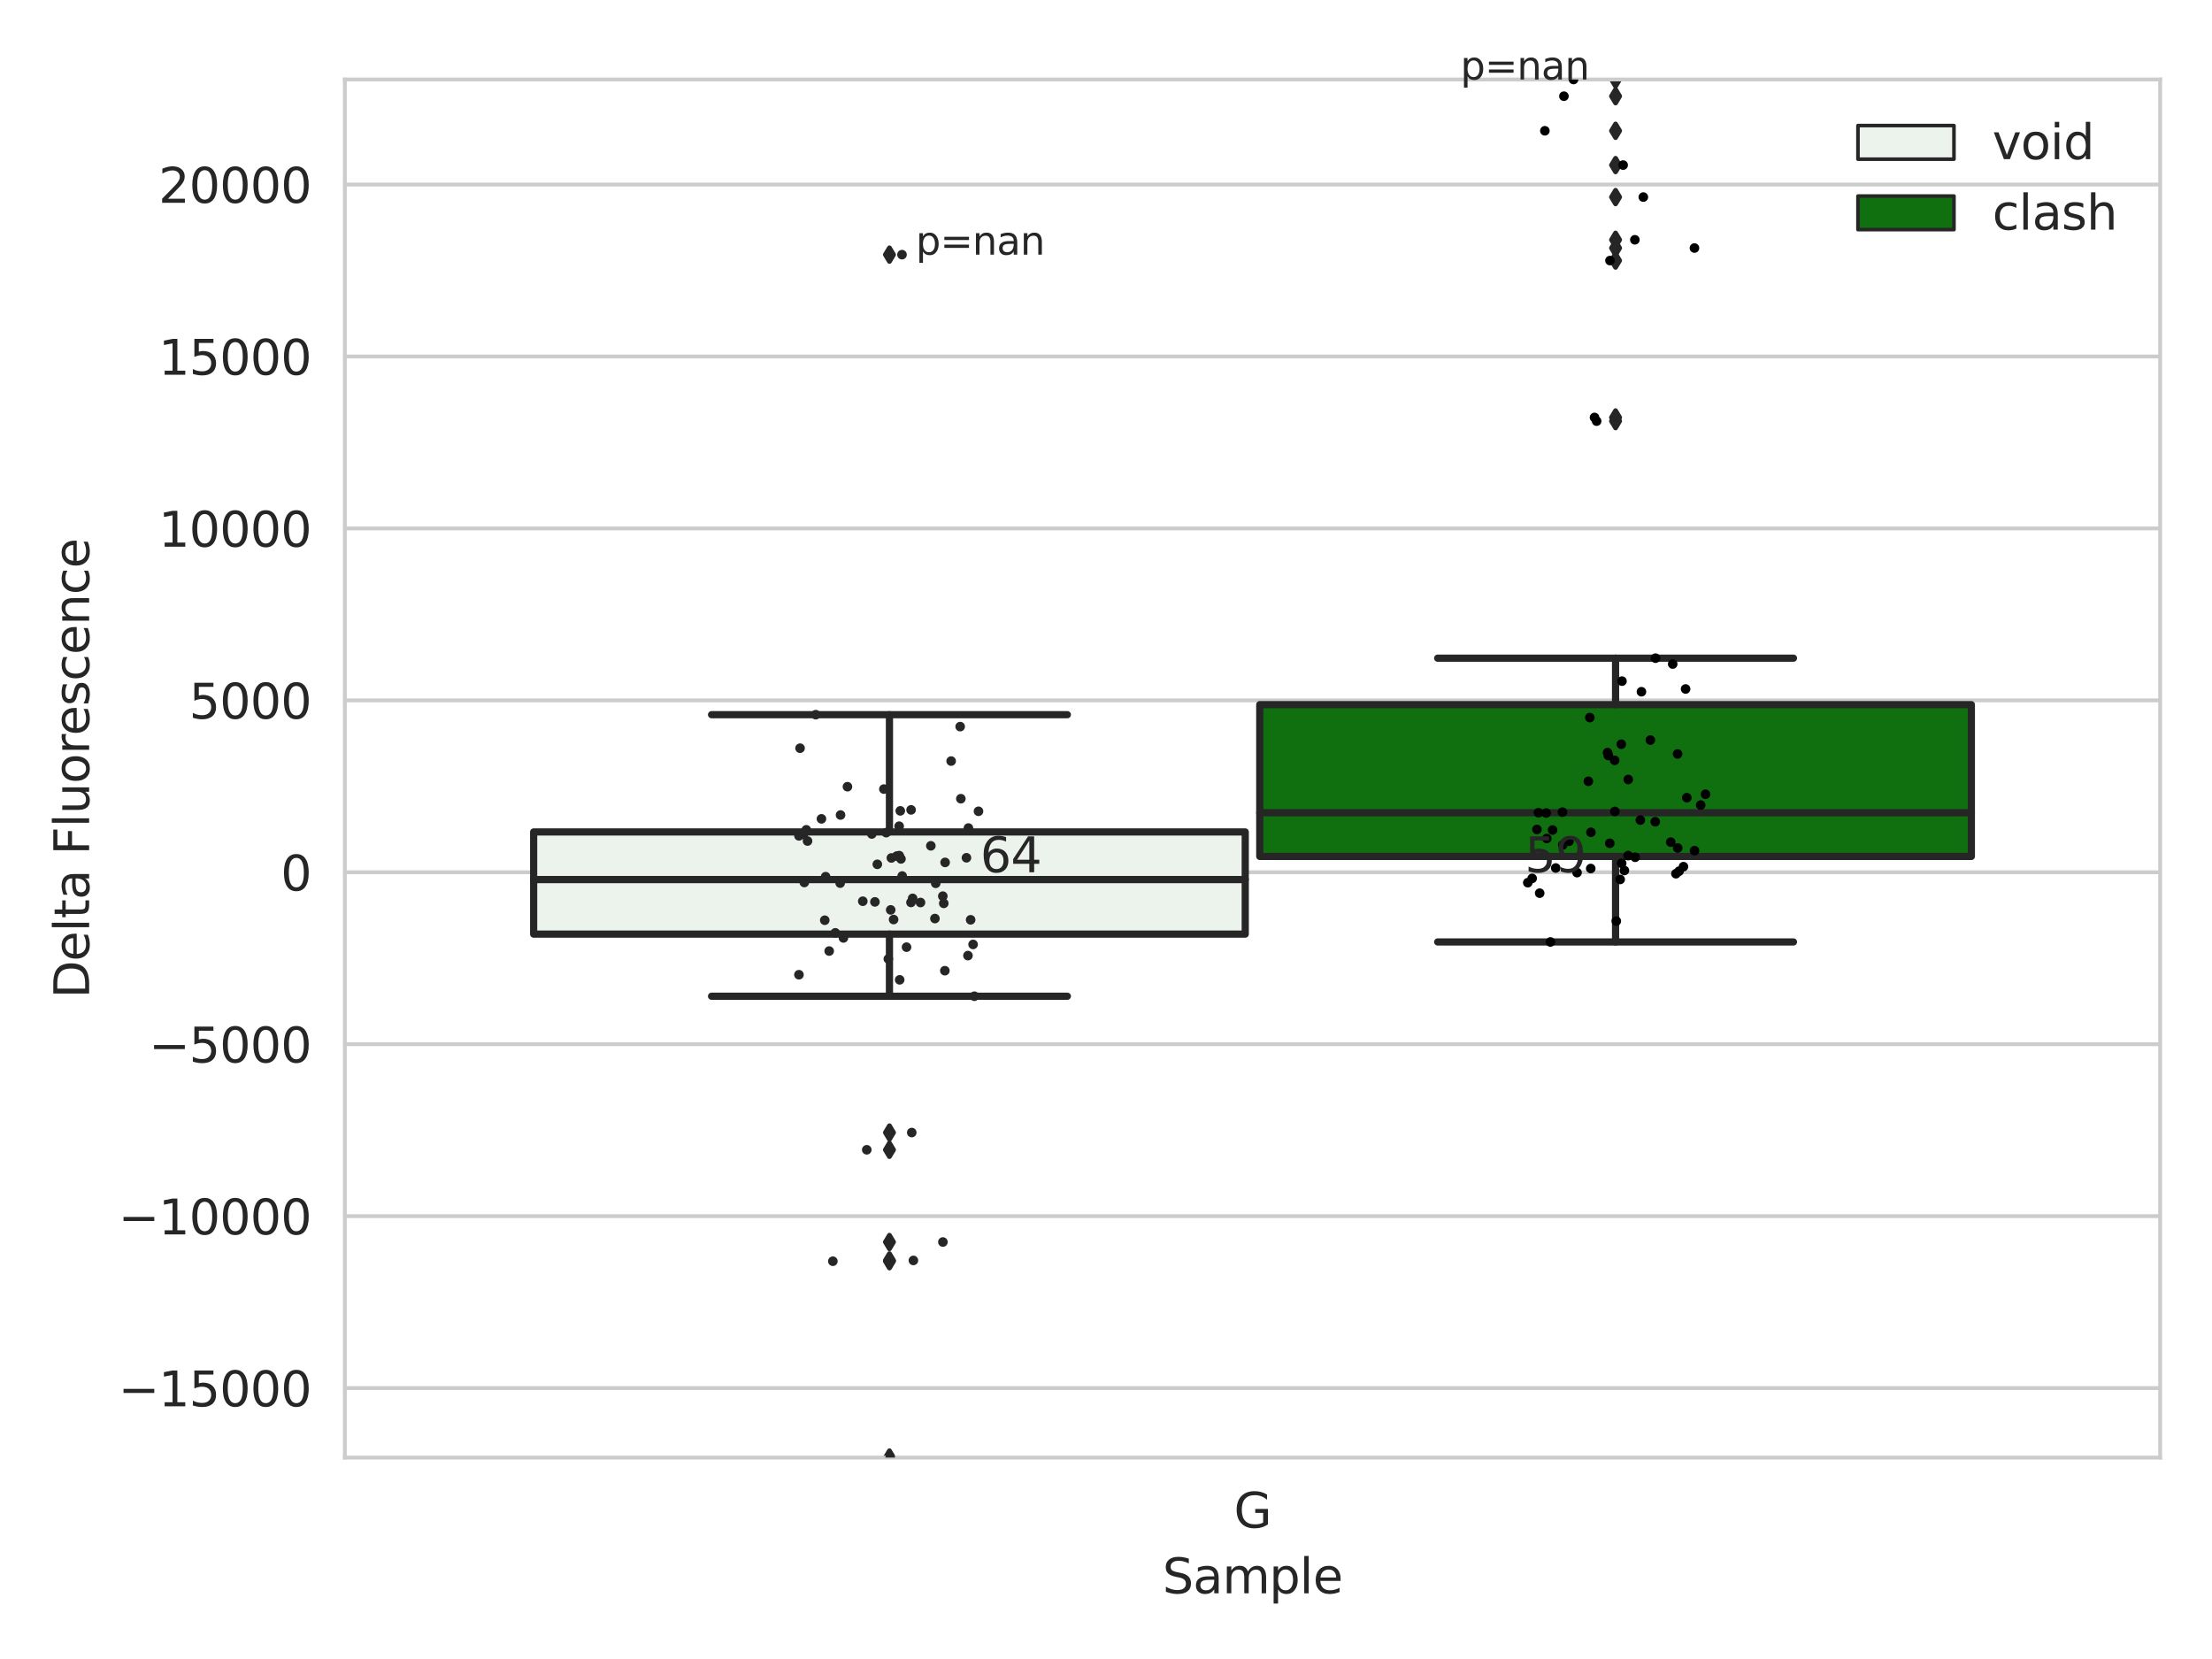 <?xml version="1.0" encoding="utf-8" standalone="no"?>
<!DOCTYPE svg PUBLIC "-//W3C//DTD SVG 1.1//EN"
  "http://www.w3.org/Graphics/SVG/1.1/DTD/svg11.dtd">
<svg xmlns:xlink="http://www.w3.org/1999/xlink" width="460.8pt" height="345.6pt" viewBox="0 0 460.8 345.6" xmlns="http://www.w3.org/2000/svg" version="1.1">
 <defs>
  <style type="text/css">*{stroke-linejoin: round; stroke-linecap: butt}</style>
 </defs>
 <g id="figure_1">
  <g id="patch_1">
   <path d="M 0 345.6 
L 460.8 345.6 
L 460.8 0 
L 0 0 
z
" style="fill: #ffffff"/>
  </g>
  <g id="axes_1">
   <g id="patch_2">
    <path d="M 71.84 303.64 
L 450 303.64 
L 450 16.56 
L 71.84 16.56 
z
" style="fill: #ffffff"/>
   </g>
   <g id="matplotlib.axis_1">
    <g id="xtick_1">
     <g id="text_1">
      <!-- G -->
      <g style="fill: #262626" transform="translate(257.046 318.238)scale(0.1 -0.1)">
       <defs>
        <path id="DejaVuSans-47" d="M 3809 666 
L 3809 1919 
L 2778 1919 
L 2778 2438 
L 4434 2438 
L 4434 434 
Q 4069 175 3628 42 
Q 3188 -91 2688 -91 
Q 1594 -91 976 548 
Q 359 1188 359 2328 
Q 359 3472 976 4111 
Q 1594 4750 2688 4750 
Q 3144 4750 3555 4637 
Q 3966 4525 4313 4306 
L 4313 3634 
Q 3963 3931 3569 4081 
Q 3175 4231 2741 4231 
Q 1884 4231 1454 3753 
Q 1025 3275 1025 2328 
Q 1025 1384 1454 906 
Q 1884 428 2741 428 
Q 3075 428 3337 486 
Q 3600 544 3809 666 
z
" transform="scale(0.016)"/>
       </defs>
       <use xlink:href="#DejaVuSans-47"/>
      </g>
     </g>
    </g>
    <g id="text_2">
     <!-- Sample -->
     <g style="fill: #262626" transform="translate(242.172 331.917)scale(0.1 -0.1)">
      <defs>
       <path id="DejaVuSans-53" d="M 3425 4513 
L 3425 3897 
Q 3066 4069 2747 4153 
Q 2428 4238 2131 4238 
Q 1616 4238 1336 4038 
Q 1056 3838 1056 3469 
Q 1056 3159 1242 3001 
Q 1428 2844 1947 2747 
L 2328 2669 
Q 3034 2534 3370 2195 
Q 3706 1856 3706 1288 
Q 3706 609 3251 259 
Q 2797 -91 1919 -91 
Q 1588 -91 1214 -16 
Q 841 59 441 206 
L 441 856 
Q 825 641 1194 531 
Q 1563 422 1919 422 
Q 2459 422 2753 634 
Q 3047 847 3047 1241 
Q 3047 1584 2836 1778 
Q 2625 1972 2144 2069 
L 1759 2144 
Q 1053 2284 737 2584 
Q 422 2884 422 3419 
Q 422 4038 858 4394 
Q 1294 4750 2059 4750 
Q 2388 4750 2728 4690 
Q 3069 4631 3425 4513 
z
" transform="scale(0.016)"/>
       <path id="DejaVuSans-61" d="M 2194 1759 
Q 1497 1759 1228 1600 
Q 959 1441 959 1056 
Q 959 750 1161 570 
Q 1363 391 1709 391 
Q 2188 391 2477 730 
Q 2766 1069 2766 1631 
L 2766 1759 
L 2194 1759 
z
M 3341 1997 
L 3341 0 
L 2766 0 
L 2766 531 
Q 2569 213 2275 61 
Q 1981 -91 1556 -91 
Q 1019 -91 701 211 
Q 384 513 384 1019 
Q 384 1609 779 1909 
Q 1175 2209 1959 2209 
L 2766 2209 
L 2766 2266 
Q 2766 2663 2505 2880 
Q 2244 3097 1772 3097 
Q 1472 3097 1187 3025 
Q 903 2953 641 2809 
L 641 3341 
Q 956 3463 1253 3523 
Q 1550 3584 1831 3584 
Q 2591 3584 2966 3190 
Q 3341 2797 3341 1997 
z
" transform="scale(0.016)"/>
       <path id="DejaVuSans-6d" d="M 3328 2828 
Q 3544 3216 3844 3400 
Q 4144 3584 4550 3584 
Q 5097 3584 5394 3201 
Q 5691 2819 5691 2113 
L 5691 0 
L 5113 0 
L 5113 2094 
Q 5113 2597 4934 2840 
Q 4756 3084 4391 3084 
Q 3944 3084 3684 2787 
Q 3425 2491 3425 1978 
L 3425 0 
L 2847 0 
L 2847 2094 
Q 2847 2600 2669 2842 
Q 2491 3084 2119 3084 
Q 1678 3084 1418 2786 
Q 1159 2488 1159 1978 
L 1159 0 
L 581 0 
L 581 3500 
L 1159 3500 
L 1159 2956 
Q 1356 3278 1631 3431 
Q 1906 3584 2284 3584 
Q 2666 3584 2933 3390 
Q 3200 3197 3328 2828 
z
" transform="scale(0.016)"/>
       <path id="DejaVuSans-70" d="M 1159 525 
L 1159 -1331 
L 581 -1331 
L 581 3500 
L 1159 3500 
L 1159 2969 
Q 1341 3281 1617 3432 
Q 1894 3584 2278 3584 
Q 2916 3584 3314 3078 
Q 3713 2572 3713 1747 
Q 3713 922 3314 415 
Q 2916 -91 2278 -91 
Q 1894 -91 1617 61 
Q 1341 213 1159 525 
z
M 3116 1747 
Q 3116 2381 2855 2742 
Q 2594 3103 2138 3103 
Q 1681 3103 1420 2742 
Q 1159 2381 1159 1747 
Q 1159 1113 1420 752 
Q 1681 391 2138 391 
Q 2594 391 2855 752 
Q 3116 1113 3116 1747 
z
" transform="scale(0.016)"/>
       <path id="DejaVuSans-6c" d="M 603 4863 
L 1178 4863 
L 1178 0 
L 603 0 
L 603 4863 
z
" transform="scale(0.016)"/>
       <path id="DejaVuSans-65" d="M 3597 1894 
L 3597 1613 
L 953 1613 
Q 991 1019 1311 708 
Q 1631 397 2203 397 
Q 2534 397 2845 478 
Q 3156 559 3463 722 
L 3463 178 
Q 3153 47 2828 -22 
Q 2503 -91 2169 -91 
Q 1331 -91 842 396 
Q 353 884 353 1716 
Q 353 2575 817 3079 
Q 1281 3584 2069 3584 
Q 2775 3584 3186 3129 
Q 3597 2675 3597 1894 
z
M 3022 2063 
Q 3016 2534 2758 2815 
Q 2500 3097 2075 3097 
Q 1594 3097 1305 2825 
Q 1016 2553 972 2059 
L 3022 2063 
z
" transform="scale(0.016)"/>
      </defs>
      <use xlink:href="#DejaVuSans-53"/>
      <use xlink:href="#DejaVuSans-61" x="63.477"/>
      <use xlink:href="#DejaVuSans-6d" x="124.756"/>
      <use xlink:href="#DejaVuSans-70" x="222.168"/>
      <use xlink:href="#DejaVuSans-6c" x="285.645"/>
      <use xlink:href="#DejaVuSans-65" x="313.428"/>
     </g>
    </g>
   </g>
   <g id="matplotlib.axis_2">
    <g id="ytick_1">
     <g id="line2d_1">
      <path d="M 71.84 289.162 
L 450 289.162 
" clip-path="url(#p9293b4b045)" style="fill: none; stroke: #cccccc; stroke-width: 0.8; stroke-linecap: round"/>
     </g>
     <g id="text_3">
      <!-- −15000 -->
      <g style="fill: #262626" transform="translate(24.648 292.961)scale(0.1 -0.1)">
       <defs>
        <path id="DejaVuSans-2212" d="M 678 2272 
L 4684 2272 
L 4684 1741 
L 678 1741 
L 678 2272 
z
" transform="scale(0.016)"/>
        <path id="DejaVuSans-31" d="M 794 531 
L 1825 531 
L 1825 4091 
L 703 3866 
L 703 4441 
L 1819 4666 
L 2450 4666 
L 2450 531 
L 3481 531 
L 3481 0 
L 794 0 
L 794 531 
z
" transform="scale(0.016)"/>
        <path id="DejaVuSans-35" d="M 691 4666 
L 3169 4666 
L 3169 4134 
L 1269 4134 
L 1269 2991 
Q 1406 3038 1543 3061 
Q 1681 3084 1819 3084 
Q 2600 3084 3056 2656 
Q 3513 2228 3513 1497 
Q 3513 744 3044 326 
Q 2575 -91 1722 -91 
Q 1428 -91 1123 -41 
Q 819 9 494 109 
L 494 744 
Q 775 591 1075 516 
Q 1375 441 1709 441 
Q 2250 441 2565 725 
Q 2881 1009 2881 1497 
Q 2881 1984 2565 2268 
Q 2250 2553 1709 2553 
Q 1456 2553 1204 2497 
Q 953 2441 691 2322 
L 691 4666 
z
" transform="scale(0.016)"/>
        <path id="DejaVuSans-30" d="M 2034 4250 
Q 1547 4250 1301 3770 
Q 1056 3291 1056 2328 
Q 1056 1369 1301 889 
Q 1547 409 2034 409 
Q 2525 409 2770 889 
Q 3016 1369 3016 2328 
Q 3016 3291 2770 3770 
Q 2525 4250 2034 4250 
z
M 2034 4750 
Q 2819 4750 3233 4129 
Q 3647 3509 3647 2328 
Q 3647 1150 3233 529 
Q 2819 -91 2034 -91 
Q 1250 -91 836 529 
Q 422 1150 422 2328 
Q 422 3509 836 4129 
Q 1250 4750 2034 4750 
z
" transform="scale(0.016)"/>
       </defs>
       <use xlink:href="#DejaVuSans-2212"/>
       <use xlink:href="#DejaVuSans-31" x="83.789"/>
       <use xlink:href="#DejaVuSans-35" x="147.412"/>
       <use xlink:href="#DejaVuSans-30" x="211.035"/>
       <use xlink:href="#DejaVuSans-30" x="274.658"/>
       <use xlink:href="#DejaVuSans-30" x="338.281"/>
      </g>
     </g>
    </g>
    <g id="ytick_2">
     <g id="line2d_2">
      <path d="M 71.84 253.346 
L 450 253.346 
" clip-path="url(#p9293b4b045)" style="fill: none; stroke: #cccccc; stroke-width: 0.8; stroke-linecap: round"/>
     </g>
     <g id="text_4">
      <!-- −10000 -->
      <g style="fill: #262626" transform="translate(24.648 257.145)scale(0.1 -0.1)">
       <use xlink:href="#DejaVuSans-2212"/>
       <use xlink:href="#DejaVuSans-31" x="83.789"/>
       <use xlink:href="#DejaVuSans-30" x="147.412"/>
       <use xlink:href="#DejaVuSans-30" x="211.035"/>
       <use xlink:href="#DejaVuSans-30" x="274.658"/>
       <use xlink:href="#DejaVuSans-30" x="338.281"/>
      </g>
     </g>
    </g>
    <g id="ytick_3">
     <g id="line2d_3">
      <path d="M 71.84 217.53 
L 450 217.53 
" clip-path="url(#p9293b4b045)" style="fill: none; stroke: #cccccc; stroke-width: 0.8; stroke-linecap: round"/>
     </g>
     <g id="text_5">
      <!-- −5000 -->
      <g style="fill: #262626" transform="translate(31.01 221.329)scale(0.1 -0.1)">
       <use xlink:href="#DejaVuSans-2212"/>
       <use xlink:href="#DejaVuSans-35" x="83.789"/>
       <use xlink:href="#DejaVuSans-30" x="147.412"/>
       <use xlink:href="#DejaVuSans-30" x="211.035"/>
       <use xlink:href="#DejaVuSans-30" x="274.658"/>
      </g>
     </g>
    </g>
    <g id="ytick_4">
     <g id="line2d_4">
      <path d="M 71.84 181.713 
L 450 181.713 
" clip-path="url(#p9293b4b045)" style="fill: none; stroke: #cccccc; stroke-width: 0.8; stroke-linecap: round"/>
     </g>
     <g id="text_6">
      <!-- 0 -->
      <g style="fill: #262626" transform="translate(58.477 185.512)scale(0.1 -0.1)">
       <use xlink:href="#DejaVuSans-30"/>
      </g>
     </g>
    </g>
    <g id="ytick_5">
     <g id="line2d_5">
      <path d="M 71.84 145.897 
L 450 145.897 
" clip-path="url(#p9293b4b045)" style="fill: none; stroke: #cccccc; stroke-width: 0.8; stroke-linecap: round"/>
     </g>
     <g id="text_7">
      <!-- 5000 -->
      <g style="fill: #262626" transform="translate(39.39 149.696)scale(0.1 -0.1)">
       <use xlink:href="#DejaVuSans-35"/>
       <use xlink:href="#DejaVuSans-30" x="63.623"/>
       <use xlink:href="#DejaVuSans-30" x="127.246"/>
       <use xlink:href="#DejaVuSans-30" x="190.869"/>
      </g>
     </g>
    </g>
    <g id="ytick_6">
     <g id="line2d_6">
      <path d="M 71.84 110.081 
L 450 110.081 
" clip-path="url(#p9293b4b045)" style="fill: none; stroke: #cccccc; stroke-width: 0.8; stroke-linecap: round"/>
     </g>
     <g id="text_8">
      <!-- 10000 -->
      <g style="fill: #262626" transform="translate(33.028 113.88)scale(0.1 -0.1)">
       <use xlink:href="#DejaVuSans-31"/>
       <use xlink:href="#DejaVuSans-30" x="63.623"/>
       <use xlink:href="#DejaVuSans-30" x="127.246"/>
       <use xlink:href="#DejaVuSans-30" x="190.869"/>
       <use xlink:href="#DejaVuSans-30" x="254.492"/>
      </g>
     </g>
    </g>
    <g id="ytick_7">
     <g id="line2d_7">
      <path d="M 71.84 74.264 
L 450 74.264 
" clip-path="url(#p9293b4b045)" style="fill: none; stroke: #cccccc; stroke-width: 0.8; stroke-linecap: round"/>
     </g>
     <g id="text_9">
      <!-- 15000 -->
      <g style="fill: #262626" transform="translate(33.028 78.063)scale(0.1 -0.1)">
       <use xlink:href="#DejaVuSans-31"/>
       <use xlink:href="#DejaVuSans-35" x="63.623"/>
       <use xlink:href="#DejaVuSans-30" x="127.246"/>
       <use xlink:href="#DejaVuSans-30" x="190.869"/>
       <use xlink:href="#DejaVuSans-30" x="254.492"/>
      </g>
     </g>
    </g>
    <g id="ytick_8">
     <g id="line2d_8">
      <path d="M 71.84 38.448 
L 450 38.448 
" clip-path="url(#p9293b4b045)" style="fill: none; stroke: #cccccc; stroke-width: 0.8; stroke-linecap: round"/>
     </g>
     <g id="text_10">
      <!-- 20000 -->
      <g style="fill: #262626" transform="translate(33.028 42.247)scale(0.1 -0.1)">
       <defs>
        <path id="DejaVuSans-32" d="M 1228 531 
L 3431 531 
L 3431 0 
L 469 0 
L 469 531 
Q 828 903 1448 1529 
Q 2069 2156 2228 2338 
Q 2531 2678 2651 2914 
Q 2772 3150 2772 3378 
Q 2772 3750 2511 3984 
Q 2250 4219 1831 4219 
Q 1534 4219 1204 4116 
Q 875 4013 500 3803 
L 500 4441 
Q 881 4594 1212 4672 
Q 1544 4750 1819 4750 
Q 2544 4750 2975 4387 
Q 3406 4025 3406 3419 
Q 3406 3131 3298 2873 
Q 3191 2616 2906 2266 
Q 2828 2175 2409 1742 
Q 1991 1309 1228 531 
z
" transform="scale(0.016)"/>
       </defs>
       <use xlink:href="#DejaVuSans-32"/>
       <use xlink:href="#DejaVuSans-30" x="63.623"/>
       <use xlink:href="#DejaVuSans-30" x="127.246"/>
       <use xlink:href="#DejaVuSans-30" x="190.869"/>
       <use xlink:href="#DejaVuSans-30" x="254.492"/>
      </g>
     </g>
    </g>
    <g id="text_11">
     <!-- Delta Fluorescence -->
     <g style="fill: #262626" transform="translate(18.568 207.967)rotate(-90)scale(0.1 -0.1)">
      <defs>
       <path id="DejaVuSans-44" d="M 1259 4147 
L 1259 519 
L 2022 519 
Q 2988 519 3436 956 
Q 3884 1394 3884 2338 
Q 3884 3275 3436 3711 
Q 2988 4147 2022 4147 
L 1259 4147 
z
M 628 4666 
L 1925 4666 
Q 3281 4666 3915 4102 
Q 4550 3538 4550 2338 
Q 4550 1131 3912 565 
Q 3275 0 1925 0 
L 628 0 
L 628 4666 
z
" transform="scale(0.016)"/>
       <path id="DejaVuSans-74" d="M 1172 4494 
L 1172 3500 
L 2356 3500 
L 2356 3053 
L 1172 3053 
L 1172 1153 
Q 1172 725 1289 603 
Q 1406 481 1766 481 
L 2356 481 
L 2356 0 
L 1766 0 
Q 1100 0 847 248 
Q 594 497 594 1153 
L 594 3053 
L 172 3053 
L 172 3500 
L 594 3500 
L 594 4494 
L 1172 4494 
z
" transform="scale(0.016)"/>
       <path id="DejaVuSans-20" transform="scale(0.016)"/>
       <path id="DejaVuSans-46" d="M 628 4666 
L 3309 4666 
L 3309 4134 
L 1259 4134 
L 1259 2759 
L 3109 2759 
L 3109 2228 
L 1259 2228 
L 1259 0 
L 628 0 
L 628 4666 
z
" transform="scale(0.016)"/>
       <path id="DejaVuSans-75" d="M 544 1381 
L 544 3500 
L 1119 3500 
L 1119 1403 
Q 1119 906 1312 657 
Q 1506 409 1894 409 
Q 2359 409 2629 706 
Q 2900 1003 2900 1516 
L 2900 3500 
L 3475 3500 
L 3475 0 
L 2900 0 
L 2900 538 
Q 2691 219 2414 64 
Q 2138 -91 1772 -91 
Q 1169 -91 856 284 
Q 544 659 544 1381 
z
M 1991 3584 
L 1991 3584 
z
" transform="scale(0.016)"/>
       <path id="DejaVuSans-6f" d="M 1959 3097 
Q 1497 3097 1228 2736 
Q 959 2375 959 1747 
Q 959 1119 1226 758 
Q 1494 397 1959 397 
Q 2419 397 2687 759 
Q 2956 1122 2956 1747 
Q 2956 2369 2687 2733 
Q 2419 3097 1959 3097 
z
M 1959 3584 
Q 2709 3584 3137 3096 
Q 3566 2609 3566 1747 
Q 3566 888 3137 398 
Q 2709 -91 1959 -91 
Q 1206 -91 779 398 
Q 353 888 353 1747 
Q 353 2609 779 3096 
Q 1206 3584 1959 3584 
z
" transform="scale(0.016)"/>
       <path id="DejaVuSans-72" d="M 2631 2963 
Q 2534 3019 2420 3045 
Q 2306 3072 2169 3072 
Q 1681 3072 1420 2755 
Q 1159 2438 1159 1844 
L 1159 0 
L 581 0 
L 581 3500 
L 1159 3500 
L 1159 2956 
Q 1341 3275 1631 3429 
Q 1922 3584 2338 3584 
Q 2397 3584 2469 3576 
Q 2541 3569 2628 3553 
L 2631 2963 
z
" transform="scale(0.016)"/>
       <path id="DejaVuSans-73" d="M 2834 3397 
L 2834 2853 
Q 2591 2978 2328 3040 
Q 2066 3103 1784 3103 
Q 1356 3103 1142 2972 
Q 928 2841 928 2578 
Q 928 2378 1081 2264 
Q 1234 2150 1697 2047 
L 1894 2003 
Q 2506 1872 2764 1633 
Q 3022 1394 3022 966 
Q 3022 478 2636 193 
Q 2250 -91 1575 -91 
Q 1294 -91 989 -36 
Q 684 19 347 128 
L 347 722 
Q 666 556 975 473 
Q 1284 391 1588 391 
Q 1994 391 2212 530 
Q 2431 669 2431 922 
Q 2431 1156 2273 1281 
Q 2116 1406 1581 1522 
L 1381 1569 
Q 847 1681 609 1914 
Q 372 2147 372 2553 
Q 372 3047 722 3315 
Q 1072 3584 1716 3584 
Q 2034 3584 2315 3537 
Q 2597 3491 2834 3397 
z
" transform="scale(0.016)"/>
       <path id="DejaVuSans-63" d="M 3122 3366 
L 3122 2828 
Q 2878 2963 2633 3030 
Q 2388 3097 2138 3097 
Q 1578 3097 1268 2742 
Q 959 2388 959 1747 
Q 959 1106 1268 751 
Q 1578 397 2138 397 
Q 2388 397 2633 464 
Q 2878 531 3122 666 
L 3122 134 
Q 2881 22 2623 -34 
Q 2366 -91 2075 -91 
Q 1284 -91 818 406 
Q 353 903 353 1747 
Q 353 2603 823 3093 
Q 1294 3584 2113 3584 
Q 2378 3584 2631 3529 
Q 2884 3475 3122 3366 
z
" transform="scale(0.016)"/>
       <path id="DejaVuSans-6e" d="M 3513 2113 
L 3513 0 
L 2938 0 
L 2938 2094 
Q 2938 2591 2744 2837 
Q 2550 3084 2163 3084 
Q 1697 3084 1428 2787 
Q 1159 2491 1159 1978 
L 1159 0 
L 581 0 
L 581 3500 
L 1159 3500 
L 1159 2956 
Q 1366 3272 1645 3428 
Q 1925 3584 2291 3584 
Q 2894 3584 3203 3211 
Q 3513 2838 3513 2113 
z
" transform="scale(0.016)"/>
      </defs>
      <use xlink:href="#DejaVuSans-44"/>
      <use xlink:href="#DejaVuSans-65" x="77.002"/>
      <use xlink:href="#DejaVuSans-6c" x="138.525"/>
      <use xlink:href="#DejaVuSans-74" x="166.309"/>
      <use xlink:href="#DejaVuSans-61" x="205.518"/>
      <use xlink:href="#DejaVuSans-20" x="266.797"/>
      <use xlink:href="#DejaVuSans-46" x="298.584"/>
      <use xlink:href="#DejaVuSans-6c" x="356.104"/>
      <use xlink:href="#DejaVuSans-75" x="383.887"/>
      <use xlink:href="#DejaVuSans-6f" x="447.266"/>
      <use xlink:href="#DejaVuSans-72" x="508.447"/>
      <use xlink:href="#DejaVuSans-65" x="547.311"/>
      <use xlink:href="#DejaVuSans-73" x="608.834"/>
      <use xlink:href="#DejaVuSans-63" x="660.934"/>
      <use xlink:href="#DejaVuSans-65" x="715.914"/>
      <use xlink:href="#DejaVuSans-6e" x="777.438"/>
      <use xlink:href="#DejaVuSans-63" x="840.816"/>
      <use xlink:href="#DejaVuSans-65" x="895.797"/>
     </g>
    </g>
   </g>
   <g id="patch_3">
    <path d="M 111.169 194.594 
L 259.407 194.594 
L 259.407 173.308 
L 111.169 173.308 
L 111.169 194.594 
z
" clip-path="url(#p9293b4b045)" style="fill: #ecf2ec; stroke: #262626; stroke-width: 1.5; stroke-linejoin: miter"/>
   </g>
   <g id="patch_4">
    <path d="M 262.433 178.407 
L 410.671 178.407 
L 410.671 146.792 
L 262.433 146.792 
L 262.433 178.407 
z
" clip-path="url(#p9293b4b045)" style="fill: #107010; stroke: #262626; stroke-width: 1.5; stroke-linejoin: miter"/>
   </g>
   <g id="patch_5">
    <path d="M 260.92 181.713 
L 260.92 181.713 
L 260.92 181.713 
L 260.92 181.713 
z
" clip-path="url(#p9293b4b045)" style="fill: #ecf2ec; stroke: #262626; stroke-width: 0.75; stroke-linejoin: miter"/>
   </g>
   <g id="patch_6">
    <path d="M 260.92 181.713 
L 260.92 181.713 
L 260.92 181.713 
L 260.92 181.713 
z
" clip-path="url(#p9293b4b045)" style="fill: #107010; stroke: #262626; stroke-width: 0.75; stroke-linejoin: miter"/>
   </g>
   <g id="PathCollection_1"/>
   <g id="PathCollection_2"/>
   <g id="line2d_9">
    <path d="M 185.288 194.594 
L 185.288 207.533 
" clip-path="url(#p9293b4b045)" style="fill: none; stroke: #262626; stroke-width: 1.5; stroke-linecap: round"/>
   </g>
   <g id="line2d_10">
    <path d="M 185.288 173.308 
L 185.288 148.883 
" clip-path="url(#p9293b4b045)" style="fill: none; stroke: #262626; stroke-width: 1.5; stroke-linecap: round"/>
   </g>
   <g id="line2d_11">
    <path d="M 148.228 207.533 
L 222.348 207.533 
" clip-path="url(#p9293b4b045)" style="fill: none; stroke: #262626; stroke-width: 1.5; stroke-linecap: round"/>
   </g>
   <g id="line2d_12">
    <path d="M 148.228 148.883 
L 222.348 148.883 
" clip-path="url(#p9293b4b045)" style="fill: none; stroke: #262626; stroke-width: 1.5; stroke-linecap: round"/>
   </g>
   <g id="line2d_13">
    <defs>
     <path id="m25c0a0def0" d="M -0 1.414 
L 0.849 0 
L 0 -1.414 
L -0.849 -0 
z
" style="stroke: #262626; stroke-linejoin: miter"/>
    </defs>
    <g clip-path="url(#p9293b4b045)">
     <use xlink:href="#m25c0a0def0" x="185.288" y="239.521" style="fill: #262626; stroke: #262626; stroke-linejoin: miter"/>
     <use xlink:href="#m25c0a0def0" x="185.288" y="235.931" style="fill: #262626; stroke: #262626; stroke-linejoin: miter"/>
     <use xlink:href="#m25c0a0def0" x="185.288" y="303.64" style="fill: #262626; stroke: #262626; stroke-linejoin: miter"/>
     <use xlink:href="#m25c0a0def0" x="185.288" y="258.735" style="fill: #262626; stroke: #262626; stroke-linejoin: miter"/>
     <use xlink:href="#m25c0a0def0" x="185.288" y="262.572" style="fill: #262626; stroke: #262626; stroke-linejoin: miter"/>
     <use xlink:href="#m25c0a0def0" x="185.288" y="262.737" style="fill: #262626; stroke: #262626; stroke-linejoin: miter"/>
     <use xlink:href="#m25c0a0def0" x="185.288" y="53.049" style="fill: #262626; stroke: #262626; stroke-linejoin: miter"/>
    </g>
   </g>
   <g id="line2d_14">
    <path d="M 336.552 178.407 
L 336.552 196.226 
" clip-path="url(#p9293b4b045)" style="fill: none; stroke: #262626; stroke-width: 1.5; stroke-linecap: round"/>
   </g>
   <g id="line2d_15">
    <path d="M 336.552 146.792 
L 336.552 137.109 
" clip-path="url(#p9293b4b045)" style="fill: none; stroke: #262626; stroke-width: 1.5; stroke-linecap: round"/>
   </g>
   <g id="line2d_16">
    <path d="M 299.492 196.226 
L 373.612 196.226 
" clip-path="url(#p9293b4b045)" style="fill: none; stroke: #262626; stroke-width: 1.5; stroke-linecap: round"/>
   </g>
   <g id="line2d_17">
    <path d="M 299.492 137.109 
L 373.612 137.109 
" clip-path="url(#p9293b4b045)" style="fill: none; stroke: #262626; stroke-width: 1.5; stroke-linecap: round"/>
   </g>
   <g id="line2d_18">
    <g clip-path="url(#p9293b4b045)">
     <use xlink:href="#m25c0a0def0" x="336.552" y="41.056" style="fill: #262626; stroke: #262626; stroke-linejoin: miter"/>
     <use xlink:href="#m25c0a0def0" x="336.552" y="54.279" style="fill: #262626; stroke: #262626; stroke-linejoin: miter"/>
     <use xlink:href="#m25c0a0def0" x="336.552" y="86.965" style="fill: #262626; stroke: #262626; stroke-linejoin: miter"/>
     <use xlink:href="#m25c0a0def0" x="336.552" y="20.039" style="fill: #262626; stroke: #262626; stroke-linejoin: miter"/>
     <use xlink:href="#m25c0a0def0" x="336.552" y="16.56" style="fill: #262626; stroke: #262626; stroke-linejoin: miter"/>
     <use xlink:href="#m25c0a0def0" x="336.552" y="51.671" style="fill: #262626; stroke: #262626; stroke-linejoin: miter"/>
     <use xlink:href="#m25c0a0def0" x="336.552" y="27.246" style="fill: #262626; stroke: #262626; stroke-linejoin: miter"/>
     <use xlink:href="#m25c0a0def0" x="336.552" y="49.954" style="fill: #262626; stroke: #262626; stroke-linejoin: miter"/>
     <use xlink:href="#m25c0a0def0" x="336.552" y="87.726" style="fill: #262626; stroke: #262626; stroke-linejoin: miter"/>
     <use xlink:href="#m25c0a0def0" x="336.552" y="34.389" style="fill: #262626; stroke: #262626; stroke-linejoin: miter"/>
    </g>
   </g>
   <g id="line2d_19">
    <path d="M 111.169 183.232 
L 259.407 183.232 
" clip-path="url(#p9293b4b045)" style="fill: none; stroke: #262626; stroke-width: 1.5; stroke-linecap: round"/>
   </g>
   <g id="line2d_20">
    <path d="M 262.433 169.304 
L 410.671 169.304 
" clip-path="url(#p9293b4b045)" style="fill: none; stroke: #262626; stroke-width: 1.5; stroke-linecap: round"/>
   </g>
   <g id="patch_7">
    <path d="M 71.84 303.64 
L 71.84 16.56 
" style="fill: none; stroke: #cccccc; stroke-width: 0.8; stroke-linejoin: miter; stroke-linecap: square"/>
   </g>
   <g id="patch_8">
    <path d="M 450 303.64 
L 450 16.56 
" style="fill: none; stroke: #cccccc; stroke-width: 0.8; stroke-linejoin: miter; stroke-linecap: square"/>
   </g>
   <g id="patch_9">
    <path d="M 71.84 303.64 
L 450 303.64 
" style="fill: none; stroke: #cccccc; stroke-width: 0.8; stroke-linejoin: miter; stroke-linecap: square"/>
   </g>
   <g id="patch_10">
    <path d="M 71.84 16.56 
L 450 16.56 
" style="fill: none; stroke: #cccccc; stroke-width: 0.8; stroke-linejoin: miter; stroke-linecap: square"/>
   </g>
   <g id="PathCollection_3">
    <defs>
     <path id="C0_0_ae62b85a29" d="M 0 1 
C 0.265 1 0.52 0.895 0.707 0.707 
C 0.895 0.52 1 0.265 1 -0 
C 1 -0.265 0.895 -0.52 0.707 -0.707 
C 0.52 -0.895 0.265 -1 0 -1 
C -0.265 -1 -0.52 -0.895 -0.707 -0.707 
C -0.895 -0.52 -1 -0.265 -1 0 
C -1 0.265 -0.895 0.52 -0.707 0.707 
C -0.52 0.895 -0.265 1 0 1 
z
"/>
    </defs>
    <g clip-path="url(#p9293b4b045)">
     <use xlink:href="#C0_0_ae62b85a29" x="200.163" y="166.385" style="fill: #262626"/>
    </g>
    <g clip-path="url(#p9293b4b045)">
     <use xlink:href="#C0_0_ae62b85a29" x="190.118" y="187.147" style="fill: #262626"/>
    </g>
    <g clip-path="url(#p9293b4b045)">
     <use xlink:href="#C0_0_ae62b85a29" x="194.931" y="184.012" style="fill: #262626"/>
    </g>
    <g clip-path="url(#p9293b4b045)">
     <use xlink:href="#C0_0_ae62b85a29" x="182.262" y="187.881" style="fill: #262626"/>
    </g>
    <g clip-path="url(#p9293b4b045)">
     <use xlink:href="#C0_0_ae62b85a29" x="167.376" y="173.829" style="fill: #262626"/>
    </g>
    <g clip-path="url(#p9293b4b045)">
     <use xlink:href="#C0_0_ae62b85a29" x="180.563" y="239.521" style="fill: #262626"/>
    </g>
    <g clip-path="url(#p9293b4b045)">
     <use xlink:href="#C0_0_ae62b85a29" x="189.935" y="235.931" style="fill: #262626"/>
    </g>
    <g clip-path="url(#p9293b4b045)">
     <use xlink:href="#C0_0_ae62b85a29" x="202.2" y="191.612" style="fill: #262626"/>
    </g>
    <g clip-path="url(#p9293b4b045)">
     <use xlink:href="#C0_0_ae62b85a29" x="198.139" y="158.544" style="fill: #262626"/>
    </g>
    <g clip-path="url(#p9293b4b045)">
     <use xlink:href="#C0_0_ae62b85a29" x="185.451" y="303.64" style="fill: #262626"/>
    </g>
    <g clip-path="url(#p9293b4b045)">
     <use xlink:href="#C0_0_ae62b85a29" x="196.424" y="258.735" style="fill: #262626"/>
    </g>
    <g clip-path="url(#p9293b4b045)">
     <use xlink:href="#C0_0_ae62b85a29" x="196.405" y="186.685" style="fill: #262626"/>
    </g>
    <g clip-path="url(#p9293b4b045)">
     <use xlink:href="#C0_0_ae62b85a29" x="201.737" y="172.494" style="fill: #262626"/>
    </g>
    <g clip-path="url(#p9293b4b045)">
     <use xlink:href="#C0_0_ae62b85a29" x="187.545" y="168.917" style="fill: #262626"/>
    </g>
    <g clip-path="url(#p9293b4b045)">
     <use xlink:href="#C0_0_ae62b85a29" x="176.54" y="163.885" style="fill: #262626"/>
    </g>
    <g clip-path="url(#p9293b4b045)">
     <use xlink:href="#C0_0_ae62b85a29" x="190.277" y="262.572" style="fill: #262626"/>
    </g>
    <g clip-path="url(#p9293b4b045)">
     <use xlink:href="#C0_0_ae62b85a29" x="188.847" y="197.31" style="fill: #262626"/>
    </g>
    <g clip-path="url(#p9293b4b045)">
     <use xlink:href="#C0_0_ae62b85a29" x="187.31" y="172.111" style="fill: #262626"/>
    </g>
    <g clip-path="url(#p9293b4b045)">
     <use xlink:href="#C0_0_ae62b85a29" x="171.813" y="191.701" style="fill: #262626"/>
    </g>
    <g clip-path="url(#p9293b4b045)">
     <use xlink:href="#C0_0_ae62b85a29" x="187.903" y="53.049" style="fill: #262626"/>
    </g>
    <g clip-path="url(#p9293b4b045)">
     <use xlink:href="#C0_0_ae62b85a29" x="187.42" y="204.116" style="fill: #262626"/>
    </g>
    <g clip-path="url(#p9293b4b045)">
     <use xlink:href="#C0_0_ae62b85a29" x="196.606" y="188.186" style="fill: #262626"/>
    </g>
    <g clip-path="url(#p9293b4b045)">
     <use xlink:href="#C0_0_ae62b85a29" x="174.014" y="194.33" style="fill: #262626"/>
    </g>
    <g clip-path="url(#p9293b4b045)">
     <use xlink:href="#C0_0_ae62b85a29" x="166.859" y="173.709" style="fill: #262626"/>
    </g>
    <g clip-path="url(#p9293b4b045)">
     <use xlink:href="#C0_0_ae62b85a29" x="175.705" y="195.387" style="fill: #262626"/>
    </g>
    <g clip-path="url(#p9293b4b045)">
     <use xlink:href="#C0_0_ae62b85a29" x="179.737" y="187.743" style="fill: #262626"/>
    </g>
    <g clip-path="url(#p9293b4b045)">
     <use xlink:href="#C0_0_ae62b85a29" x="201.645" y="199.067" style="fill: #262626"/>
    </g>
    <g clip-path="url(#p9293b4b045)">
     <use xlink:href="#C0_0_ae62b85a29" x="173.5" y="262.737" style="fill: #262626"/>
    </g>
    <g clip-path="url(#p9293b4b045)">
     <use xlink:href="#C0_0_ae62b85a29" x="175.022" y="183.97" style="fill: #262626"/>
    </g>
    <g clip-path="url(#p9293b4b045)">
     <use xlink:href="#C0_0_ae62b85a29" x="185.549" y="189.549" style="fill: #262626"/>
    </g>
    <g clip-path="url(#p9293b4b045)">
     <use xlink:href="#C0_0_ae62b85a29" x="172.735" y="198.12" style="fill: #262626"/>
    </g>
    <g clip-path="url(#p9293b4b045)">
     <use xlink:href="#C0_0_ae62b85a29" x="193.913" y="176.199" style="fill: #262626"/>
    </g>
    <g clip-path="url(#p9293b4b045)">
     <use xlink:href="#C0_0_ae62b85a29" x="202.987" y="207.533" style="fill: #262626"/>
    </g>
    <g clip-path="url(#p9293b4b045)">
     <use xlink:href="#C0_0_ae62b85a29" x="201.33" y="178.689" style="fill: #262626"/>
    </g>
    <g clip-path="url(#p9293b4b045)">
     <use xlink:href="#C0_0_ae62b85a29" x="171.992" y="182.627" style="fill: #262626"/>
    </g>
    <g clip-path="url(#p9293b4b045)">
     <use xlink:href="#C0_0_ae62b85a29" x="202.711" y="196.742" style="fill: #262626"/>
    </g>
    <g clip-path="url(#p9293b4b045)">
     <use xlink:href="#C0_0_ae62b85a29" x="187.686" y="178.926" style="fill: #262626"/>
    </g>
    <g clip-path="url(#p9293b4b045)">
     <use xlink:href="#C0_0_ae62b85a29" x="187.327" y="178.241" style="fill: #262626"/>
    </g>
    <g clip-path="url(#p9293b4b045)">
     <use xlink:href="#C0_0_ae62b85a29" x="167.553" y="183.837" style="fill: #262626"/>
    </g>
    <g clip-path="url(#p9293b4b045)">
     <use xlink:href="#C0_0_ae62b85a29" x="185.058" y="199.761" style="fill: #262626"/>
    </g>
    <g clip-path="url(#p9293b4b045)">
     <use xlink:href="#C0_0_ae62b85a29" x="191.757" y="188.01" style="fill: #262626"/>
    </g>
    <g clip-path="url(#p9293b4b045)">
     <use xlink:href="#C0_0_ae62b85a29" x="189.774" y="187.992" style="fill: #262626"/>
    </g>
    <g clip-path="url(#p9293b4b045)">
     <use xlink:href="#C0_0_ae62b85a29" x="166.441" y="174.125" style="fill: #262626"/>
    </g>
    <g clip-path="url(#p9293b4b045)">
     <use xlink:href="#C0_0_ae62b85a29" x="167.97" y="172.863" style="fill: #262626"/>
    </g>
    <g clip-path="url(#p9293b4b045)">
     <use xlink:href="#C0_0_ae62b85a29" x="196.83" y="202.214" style="fill: #262626"/>
    </g>
    <g clip-path="url(#p9293b4b045)">
     <use xlink:href="#C0_0_ae62b85a29" x="184.128" y="164.38" style="fill: #262626"/>
    </g>
    <g clip-path="url(#p9293b4b045)">
     <use xlink:href="#C0_0_ae62b85a29" x="189.796" y="168.712" style="fill: #262626"/>
    </g>
    <g clip-path="url(#p9293b4b045)">
     <use xlink:href="#C0_0_ae62b85a29" x="181.61" y="173.735" style="fill: #262626"/>
    </g>
    <g clip-path="url(#p9293b4b045)">
     <use xlink:href="#C0_0_ae62b85a29" x="196.884" y="179.659" style="fill: #262626"/>
    </g>
    <g clip-path="url(#p9293b4b045)">
     <use xlink:href="#C0_0_ae62b85a29" x="203.838" y="169.007" style="fill: #262626"/>
    </g>
    <g clip-path="url(#p9293b4b045)">
     <use xlink:href="#C0_0_ae62b85a29" x="166.666" y="155.862" style="fill: #262626"/>
    </g>
    <g clip-path="url(#p9293b4b045)">
     <use xlink:href="#C0_0_ae62b85a29" x="186.153" y="191.556" style="fill: #262626"/>
    </g>
    <g clip-path="url(#p9293b4b045)">
     <use xlink:href="#C0_0_ae62b85a29" x="171.122" y="170.58" style="fill: #262626"/>
    </g>
    <g clip-path="url(#p9293b4b045)">
     <use xlink:href="#C0_0_ae62b85a29" x="194.763" y="191.353" style="fill: #262626"/>
    </g>
    <g clip-path="url(#p9293b4b045)">
     <use xlink:href="#C0_0_ae62b85a29" x="184.609" y="173.456" style="fill: #262626"/>
    </g>
    <g clip-path="url(#p9293b4b045)">
     <use xlink:href="#C0_0_ae62b85a29" x="182.762" y="180.053" style="fill: #262626"/>
    </g>
    <g clip-path="url(#p9293b4b045)">
     <use xlink:href="#C0_0_ae62b85a29" x="166.435" y="203.053" style="fill: #262626"/>
    </g>
    <g clip-path="url(#p9293b4b045)">
     <use xlink:href="#C0_0_ae62b85a29" x="168.226" y="175.203" style="fill: #262626"/>
    </g>
    <g clip-path="url(#p9293b4b045)">
     <use xlink:href="#C0_0_ae62b85a29" x="187.944" y="182.49" style="fill: #262626"/>
    </g>
    <g clip-path="url(#p9293b4b045)">
     <use xlink:href="#C0_0_ae62b85a29" x="169.939" y="148.883" style="fill: #262626"/>
    </g>
    <g clip-path="url(#p9293b4b045)">
     <use xlink:href="#C0_0_ae62b85a29" x="185.69" y="178.726" style="fill: #262626"/>
    </g>
    <g clip-path="url(#p9293b4b045)">
     <use xlink:href="#C0_0_ae62b85a29" x="175.103" y="169.78" style="fill: #262626"/>
    </g>
    <g clip-path="url(#p9293b4b045)">
     <use xlink:href="#C0_0_ae62b85a29" x="200.02" y="151.365" style="fill: #262626"/>
    </g>
    <g clip-path="url(#p9293b4b045)">
     <use xlink:href="#C0_0_ae62b85a29" x="186.814" y="178.332" style="fill: #262626"/>
    </g>
   </g>
   <g id="PathCollection_4">
    <defs>
     <path id="C1_0_01a191ca1d" d="M 0 1 
C 0.265 1 0.52 0.895 0.707 0.707 
C 0.895 0.52 1 0.265 1 -0 
C 1 -0.265 0.895 -0.52 0.707 -0.707 
C 0.52 -0.895 0.265 -1 0 -1 
C -0.265 -1 -0.52 -0.895 -0.707 -0.707 
C -0.895 -0.52 -1 -0.265 -1 0 
C -1 0.265 -0.895 0.52 -0.707 0.707 
C -0.52 0.895 -0.265 1 0 1 
z
"/>
    </defs>
    <g clip-path="url(#p9293b4b045)">
     <use xlink:href="#C1_0_01a191ca1d" x="342.336" y="41.056"/>
    </g>
    <g clip-path="url(#p9293b4b045)">
     <use xlink:href="#C1_0_01a191ca1d" x="339.194" y="162.379"/>
    </g>
    <g clip-path="url(#p9293b4b045)">
     <use xlink:href="#C1_0_01a191ca1d" x="322.984" y="196.226"/>
    </g>
    <g clip-path="url(#p9293b4b045)">
     <use xlink:href="#C1_0_01a191ca1d" x="320.169" y="172.79"/>
    </g>
    <g clip-path="url(#p9293b4b045)">
     <use xlink:href="#C1_0_01a191ca1d" x="325.555" y="176.009"/>
    </g>
    <g clip-path="url(#p9293b4b045)">
     <use xlink:href="#C1_0_01a191ca1d" x="349.791" y="181.483"/>
    </g>
    <g clip-path="url(#p9293b4b045)">
     <use xlink:href="#C1_0_01a191ca1d" x="348.454" y="138.33"/>
    </g>
    <g clip-path="url(#p9293b4b045)">
     <use xlink:href="#C1_0_01a191ca1d" x="337.823" y="179.838"/>
    </g>
    <g clip-path="url(#p9293b4b045)">
     <use xlink:href="#C1_0_01a191ca1d" x="355.286" y="165.456"/>
    </g>
    <g clip-path="url(#p9293b4b045)">
     <use xlink:href="#C1_0_01a191ca1d" x="326.846" y="175.249"/>
    </g>
    <g clip-path="url(#p9293b4b045)">
     <use xlink:href="#C1_0_01a191ca1d" x="349.498" y="176.656"/>
    </g>
    <g clip-path="url(#p9293b4b045)">
     <use xlink:href="#C1_0_01a191ca1d" x="322.222" y="174.673"/>
    </g>
    <g clip-path="url(#p9293b4b045)">
     <use xlink:href="#C1_0_01a191ca1d" x="335.388" y="54.279"/>
    </g>
    <g clip-path="url(#p9293b4b045)">
     <use xlink:href="#C1_0_01a191ca1d" x="338.39" y="181.341"/>
    </g>
    <g clip-path="url(#p9293b4b045)">
     <use xlink:href="#C1_0_01a191ca1d" x="325.482" y="169.181"/>
    </g>
    <g clip-path="url(#p9293b4b045)">
     <use xlink:href="#C1_0_01a191ca1d" x="337.886" y="141.889"/>
    </g>
    <g clip-path="url(#p9293b4b045)">
     <use xlink:href="#C1_0_01a191ca1d" x="331.381" y="180.927"/>
    </g>
    <g clip-path="url(#p9293b4b045)">
     <use xlink:href="#C1_0_01a191ca1d" x="344.815" y="171.181"/>
    </g>
    <g clip-path="url(#p9293b4b045)">
     <use xlink:href="#C1_0_01a191ca1d" x="341.943" y="144.1"/>
    </g>
    <g clip-path="url(#p9293b4b045)">
     <use xlink:href="#C1_0_01a191ca1d" x="351.14" y="143.525"/>
    </g>
    <g clip-path="url(#p9293b4b045)">
     <use xlink:href="#C1_0_01a191ca1d" x="348.049" y="175.43"/>
    </g>
    <g clip-path="url(#p9293b4b045)">
     <use xlink:href="#C1_0_01a191ca1d" x="350.697" y="180.542"/>
    </g>
    <g clip-path="url(#p9293b4b045)">
     <use xlink:href="#C1_0_01a191ca1d" x="332.167" y="86.965"/>
    </g>
    <g clip-path="url(#p9293b4b045)">
     <use xlink:href="#C1_0_01a191ca1d" x="330.884" y="162.759"/>
    </g>
    <g clip-path="url(#p9293b4b045)">
     <use xlink:href="#C1_0_01a191ca1d" x="320.745" y="186.062"/>
    </g>
    <g clip-path="url(#p9293b4b045)">
     <use xlink:href="#C1_0_01a191ca1d" x="331.191" y="149.484"/>
    </g>
    <g clip-path="url(#p9293b4b045)">
     <use xlink:href="#C1_0_01a191ca1d" x="320.497" y="169.304"/>
    </g>
    <g clip-path="url(#p9293b4b045)">
     <use xlink:href="#C1_0_01a191ca1d" x="322.098" y="169.371"/>
    </g>
    <g clip-path="url(#p9293b4b045)">
     <use xlink:href="#C1_0_01a191ca1d" x="319.176" y="182.987"/>
    </g>
    <g clip-path="url(#p9293b4b045)">
     <use xlink:href="#C1_0_01a191ca1d" x="325.796" y="20.039"/>
    </g>
    <g clip-path="url(#p9293b4b045)">
     <use xlink:href="#C1_0_01a191ca1d" x="344.877" y="137.109"/>
    </g>
    <g clip-path="url(#p9293b4b045)">
     <use xlink:href="#C1_0_01a191ca1d" x="327.792" y="16.56"/>
    </g>
    <g clip-path="url(#p9293b4b045)">
     <use xlink:href="#C1_0_01a191ca1d" x="352.988" y="51.671"/>
    </g>
    <g clip-path="url(#p9293b4b045)">
     <use xlink:href="#C1_0_01a191ca1d" x="354.279" y="167.707"/>
    </g>
    <g clip-path="url(#p9293b4b045)">
     <use xlink:href="#C1_0_01a191ca1d" x="337.746" y="155.034"/>
    </g>
    <g clip-path="url(#p9293b4b045)">
     <use xlink:href="#C1_0_01a191ca1d" x="341.712" y="170.836"/>
    </g>
    <g clip-path="url(#p9293b4b045)">
     <use xlink:href="#C1_0_01a191ca1d" x="334.883" y="156.782"/>
    </g>
    <g clip-path="url(#p9293b4b045)">
     <use xlink:href="#C1_0_01a191ca1d" x="353.005" y="177.214"/>
    </g>
    <g clip-path="url(#p9293b4b045)">
     <use xlink:href="#C1_0_01a191ca1d" x="321.823" y="27.246"/>
    </g>
    <g clip-path="url(#p9293b4b045)">
     <use xlink:href="#C1_0_01a191ca1d" x="340.572" y="49.954"/>
    </g>
    <g clip-path="url(#p9293b4b045)">
     <use xlink:href="#C1_0_01a191ca1d" x="324.089" y="180.822"/>
    </g>
    <g clip-path="url(#p9293b4b045)">
     <use xlink:href="#C1_0_01a191ca1d" x="336.402" y="169.035"/>
    </g>
    <g clip-path="url(#p9293b4b045)">
     <use xlink:href="#C1_0_01a191ca1d" x="351.394" y="166.176"/>
    </g>
    <g clip-path="url(#p9293b4b045)">
     <use xlink:href="#C1_0_01a191ca1d" x="336.363" y="158.389"/>
    </g>
    <g clip-path="url(#p9293b4b045)">
     <use xlink:href="#C1_0_01a191ca1d" x="337.512" y="183.202"/>
    </g>
    <g clip-path="url(#p9293b4b045)">
     <use xlink:href="#C1_0_01a191ca1d" x="331.419" y="173.387"/>
    </g>
    <g clip-path="url(#p9293b4b045)">
     <use xlink:href="#C1_0_01a191ca1d" x="336.703" y="191.885"/>
    </g>
    <g clip-path="url(#p9293b4b045)">
     <use xlink:href="#C1_0_01a191ca1d" x="340.639" y="178.581"/>
    </g>
    <g clip-path="url(#p9293b4b045)">
     <use xlink:href="#C1_0_01a191ca1d" x="318.266" y="183.879"/>
    </g>
    <g clip-path="url(#p9293b4b045)">
     <use xlink:href="#C1_0_01a191ca1d" x="328.528" y="181.782"/>
    </g>
    <g clip-path="url(#p9293b4b045)">
     <use xlink:href="#C1_0_01a191ca1d" x="343.801" y="154.171"/>
    </g>
    <g clip-path="url(#p9293b4b045)">
     <use xlink:href="#C1_0_01a191ca1d" x="332.606" y="87.726"/>
    </g>
    <g clip-path="url(#p9293b4b045)">
     <use xlink:href="#C1_0_01a191ca1d" x="335.047" y="157.389"/>
    </g>
    <g clip-path="url(#p9293b4b045)">
     <use xlink:href="#C1_0_01a191ca1d" x="338.127" y="34.389"/>
    </g>
    <g clip-path="url(#p9293b4b045)">
     <use xlink:href="#C1_0_01a191ca1d" x="339.176" y="178.234"/>
    </g>
    <g clip-path="url(#p9293b4b045)">
     <use xlink:href="#C1_0_01a191ca1d" x="323.429" y="172.905"/>
    </g>
    <g clip-path="url(#p9293b4b045)">
     <use xlink:href="#C1_0_01a191ca1d" x="349.469" y="157.059"/>
    </g>
    <g clip-path="url(#p9293b4b045)">
     <use xlink:href="#C1_0_01a191ca1d" x="335.352" y="175.67"/>
    </g>
    <g clip-path="url(#p9293b4b045)">
     <use xlink:href="#C1_0_01a191ca1d" x="349.127" y="182.01"/>
    </g>
   </g>
   <g id="text_12">
    <!-- 64 -->
    <g style="fill: #262626" transform="translate(204.196 181.701)scale(0.1 -0.1)">
     <defs>
      <path id="DejaVuSans-36" d="M 2113 2584 
Q 1688 2584 1439 2293 
Q 1191 2003 1191 1497 
Q 1191 994 1439 701 
Q 1688 409 2113 409 
Q 2538 409 2786 701 
Q 3034 994 3034 1497 
Q 3034 2003 2786 2293 
Q 2538 2584 2113 2584 
z
M 3366 4563 
L 3366 3988 
Q 3128 4100 2886 4159 
Q 2644 4219 2406 4219 
Q 1781 4219 1451 3797 
Q 1122 3375 1075 2522 
Q 1259 2794 1537 2939 
Q 1816 3084 2150 3084 
Q 2853 3084 3261 2657 
Q 3669 2231 3669 1497 
Q 3669 778 3244 343 
Q 2819 -91 2113 -91 
Q 1303 -91 875 529 
Q 447 1150 447 2328 
Q 447 3434 972 4092 
Q 1497 4750 2381 4750 
Q 2619 4750 2861 4703 
Q 3103 4656 3366 4563 
z
" transform="scale(0.016)"/>
      <path id="DejaVuSans-34" d="M 2419 4116 
L 825 1625 
L 2419 1625 
L 2419 4116 
z
M 2253 4666 
L 3047 4666 
L 3047 1625 
L 3713 1625 
L 3713 1100 
L 3047 1100 
L 3047 0 
L 2419 0 
L 2419 1100 
L 313 1100 
L 313 1709 
L 2253 4666 
z
" transform="scale(0.016)"/>
     </defs>
     <use xlink:href="#DejaVuSans-36"/>
     <use xlink:href="#DejaVuSans-34" x="63.623"/>
    </g>
   </g>
   <g id="text_13">
    <!-- p=nan -->
    <g style="fill: #262626" transform="translate(190.784 53.048)scale(0.08 -0.08)">
     <defs>
      <path id="DejaVuSans-3d" d="M 678 2906 
L 4684 2906 
L 4684 2381 
L 678 2381 
L 678 2906 
z
M 678 1631 
L 4684 1631 
L 4684 1100 
L 678 1100 
L 678 1631 
z
" transform="scale(0.016)"/>
     </defs>
     <use xlink:href="#DejaVuSans-70"/>
     <use xlink:href="#DejaVuSans-3d" x="63.477"/>
     <use xlink:href="#DejaVuSans-6e" x="147.266"/>
     <use xlink:href="#DejaVuSans-61" x="210.645"/>
     <use xlink:href="#DejaVuSans-6e" x="271.924"/>
    </g>
   </g>
   <g id="text_14">
    <!-- 59 -->
    <g style="fill: #262626" transform="translate(317.644 181.701)scale(0.1 -0.1)">
     <defs>
      <path id="DejaVuSans-39" d="M 703 97 
L 703 672 
Q 941 559 1184 500 
Q 1428 441 1663 441 
Q 2288 441 2617 861 
Q 2947 1281 2994 2138 
Q 2813 1869 2534 1725 
Q 2256 1581 1919 1581 
Q 1219 1581 811 2004 
Q 403 2428 403 3163 
Q 403 3881 828 4315 
Q 1253 4750 1959 4750 
Q 2769 4750 3195 4129 
Q 3622 3509 3622 2328 
Q 3622 1225 3098 567 
Q 2575 -91 1691 -91 
Q 1453 -91 1209 -44 
Q 966 3 703 97 
z
M 1959 2075 
Q 2384 2075 2632 2365 
Q 2881 2656 2881 3163 
Q 2881 3666 2632 3958 
Q 2384 4250 1959 4250 
Q 1534 4250 1286 3958 
Q 1038 3666 1038 3163 
Q 1038 2656 1286 2365 
Q 1534 2075 1959 2075 
z
" transform="scale(0.016)"/>
     </defs>
     <use xlink:href="#DejaVuSans-35"/>
     <use xlink:href="#DejaVuSans-39" x="63.623"/>
    </g>
   </g>
   <g id="text_15">
    <!-- p=nan -->
    <g style="fill: #262626" transform="translate(304.231 16.56)scale(0.08 -0.08)">
     <use xlink:href="#DejaVuSans-70"/>
     <use xlink:href="#DejaVuSans-3d" x="63.477"/>
     <use xlink:href="#DejaVuSans-6e" x="147.266"/>
     <use xlink:href="#DejaVuSans-61" x="210.645"/>
     <use xlink:href="#DejaVuSans-6e" x="271.924"/>
    </g>
   </g>
   <g id="legend_1">
    <g id="patch_11">
     <path d="M 387.048 33.159 
L 407.048 33.159 
L 407.048 26.159 
L 387.048 26.159 
z
" style="fill: #ecf2ec; stroke: #262626; stroke-width: 0.75; stroke-linejoin: miter"/>
    </g>
    <g id="text_16">
     <!-- void -->
     <g style="fill: #262626" transform="translate(415.048 33.159)scale(0.1 -0.1)">
      <defs>
       <path id="DejaVuSans-76" d="M 191 3500 
L 800 3500 
L 1894 563 
L 2988 3500 
L 3597 3500 
L 2284 0 
L 1503 0 
L 191 3500 
z
" transform="scale(0.016)"/>
       <path id="DejaVuSans-69" d="M 603 3500 
L 1178 3500 
L 1178 0 
L 603 0 
L 603 3500 
z
M 603 4863 
L 1178 4863 
L 1178 4134 
L 603 4134 
L 603 4863 
z
" transform="scale(0.016)"/>
       <path id="DejaVuSans-64" d="M 2906 2969 
L 2906 4863 
L 3481 4863 
L 3481 0 
L 2906 0 
L 2906 525 
Q 2725 213 2448 61 
Q 2172 -91 1784 -91 
Q 1150 -91 751 415 
Q 353 922 353 1747 
Q 353 2572 751 3078 
Q 1150 3584 1784 3584 
Q 2172 3584 2448 3432 
Q 2725 3281 2906 2969 
z
M 947 1747 
Q 947 1113 1208 752 
Q 1469 391 1925 391 
Q 2381 391 2643 752 
Q 2906 1113 2906 1747 
Q 2906 2381 2643 2742 
Q 2381 3103 1925 3103 
Q 1469 3103 1208 2742 
Q 947 2381 947 1747 
z
" transform="scale(0.016)"/>
      </defs>
      <use xlink:href="#DejaVuSans-76"/>
      <use xlink:href="#DejaVuSans-6f" x="59.18"/>
      <use xlink:href="#DejaVuSans-69" x="120.361"/>
      <use xlink:href="#DejaVuSans-64" x="148.145"/>
     </g>
    </g>
    <g id="patch_12">
     <path d="M 387.048 47.837 
L 407.048 47.837 
L 407.048 40.837 
L 387.048 40.837 
z
" style="fill: #107010; stroke: #262626; stroke-width: 0.75; stroke-linejoin: miter"/>
    </g>
    <g id="text_17">
     <!-- clash -->
     <g style="fill: #262626" transform="translate(415.048 47.837)scale(0.1 -0.1)">
      <defs>
       <path id="DejaVuSans-68" d="M 3513 2113 
L 3513 0 
L 2938 0 
L 2938 2094 
Q 2938 2591 2744 2837 
Q 2550 3084 2163 3084 
Q 1697 3084 1428 2787 
Q 1159 2491 1159 1978 
L 1159 0 
L 581 0 
L 581 4863 
L 1159 4863 
L 1159 2956 
Q 1366 3272 1645 3428 
Q 1925 3584 2291 3584 
Q 2894 3584 3203 3211 
Q 3513 2838 3513 2113 
z
" transform="scale(0.016)"/>
      </defs>
      <use xlink:href="#DejaVuSans-63"/>
      <use xlink:href="#DejaVuSans-6c" x="54.98"/>
      <use xlink:href="#DejaVuSans-61" x="82.764"/>
      <use xlink:href="#DejaVuSans-73" x="144.043"/>
      <use xlink:href="#DejaVuSans-68" x="196.143"/>
     </g>
    </g>
   </g>
  </g>
 </g>
 <defs>
  <clipPath id="p9293b4b045">
   <rect x="71.84" y="16.56" width="378.16" height="287.08"/>
  </clipPath>
 </defs>
</svg>
